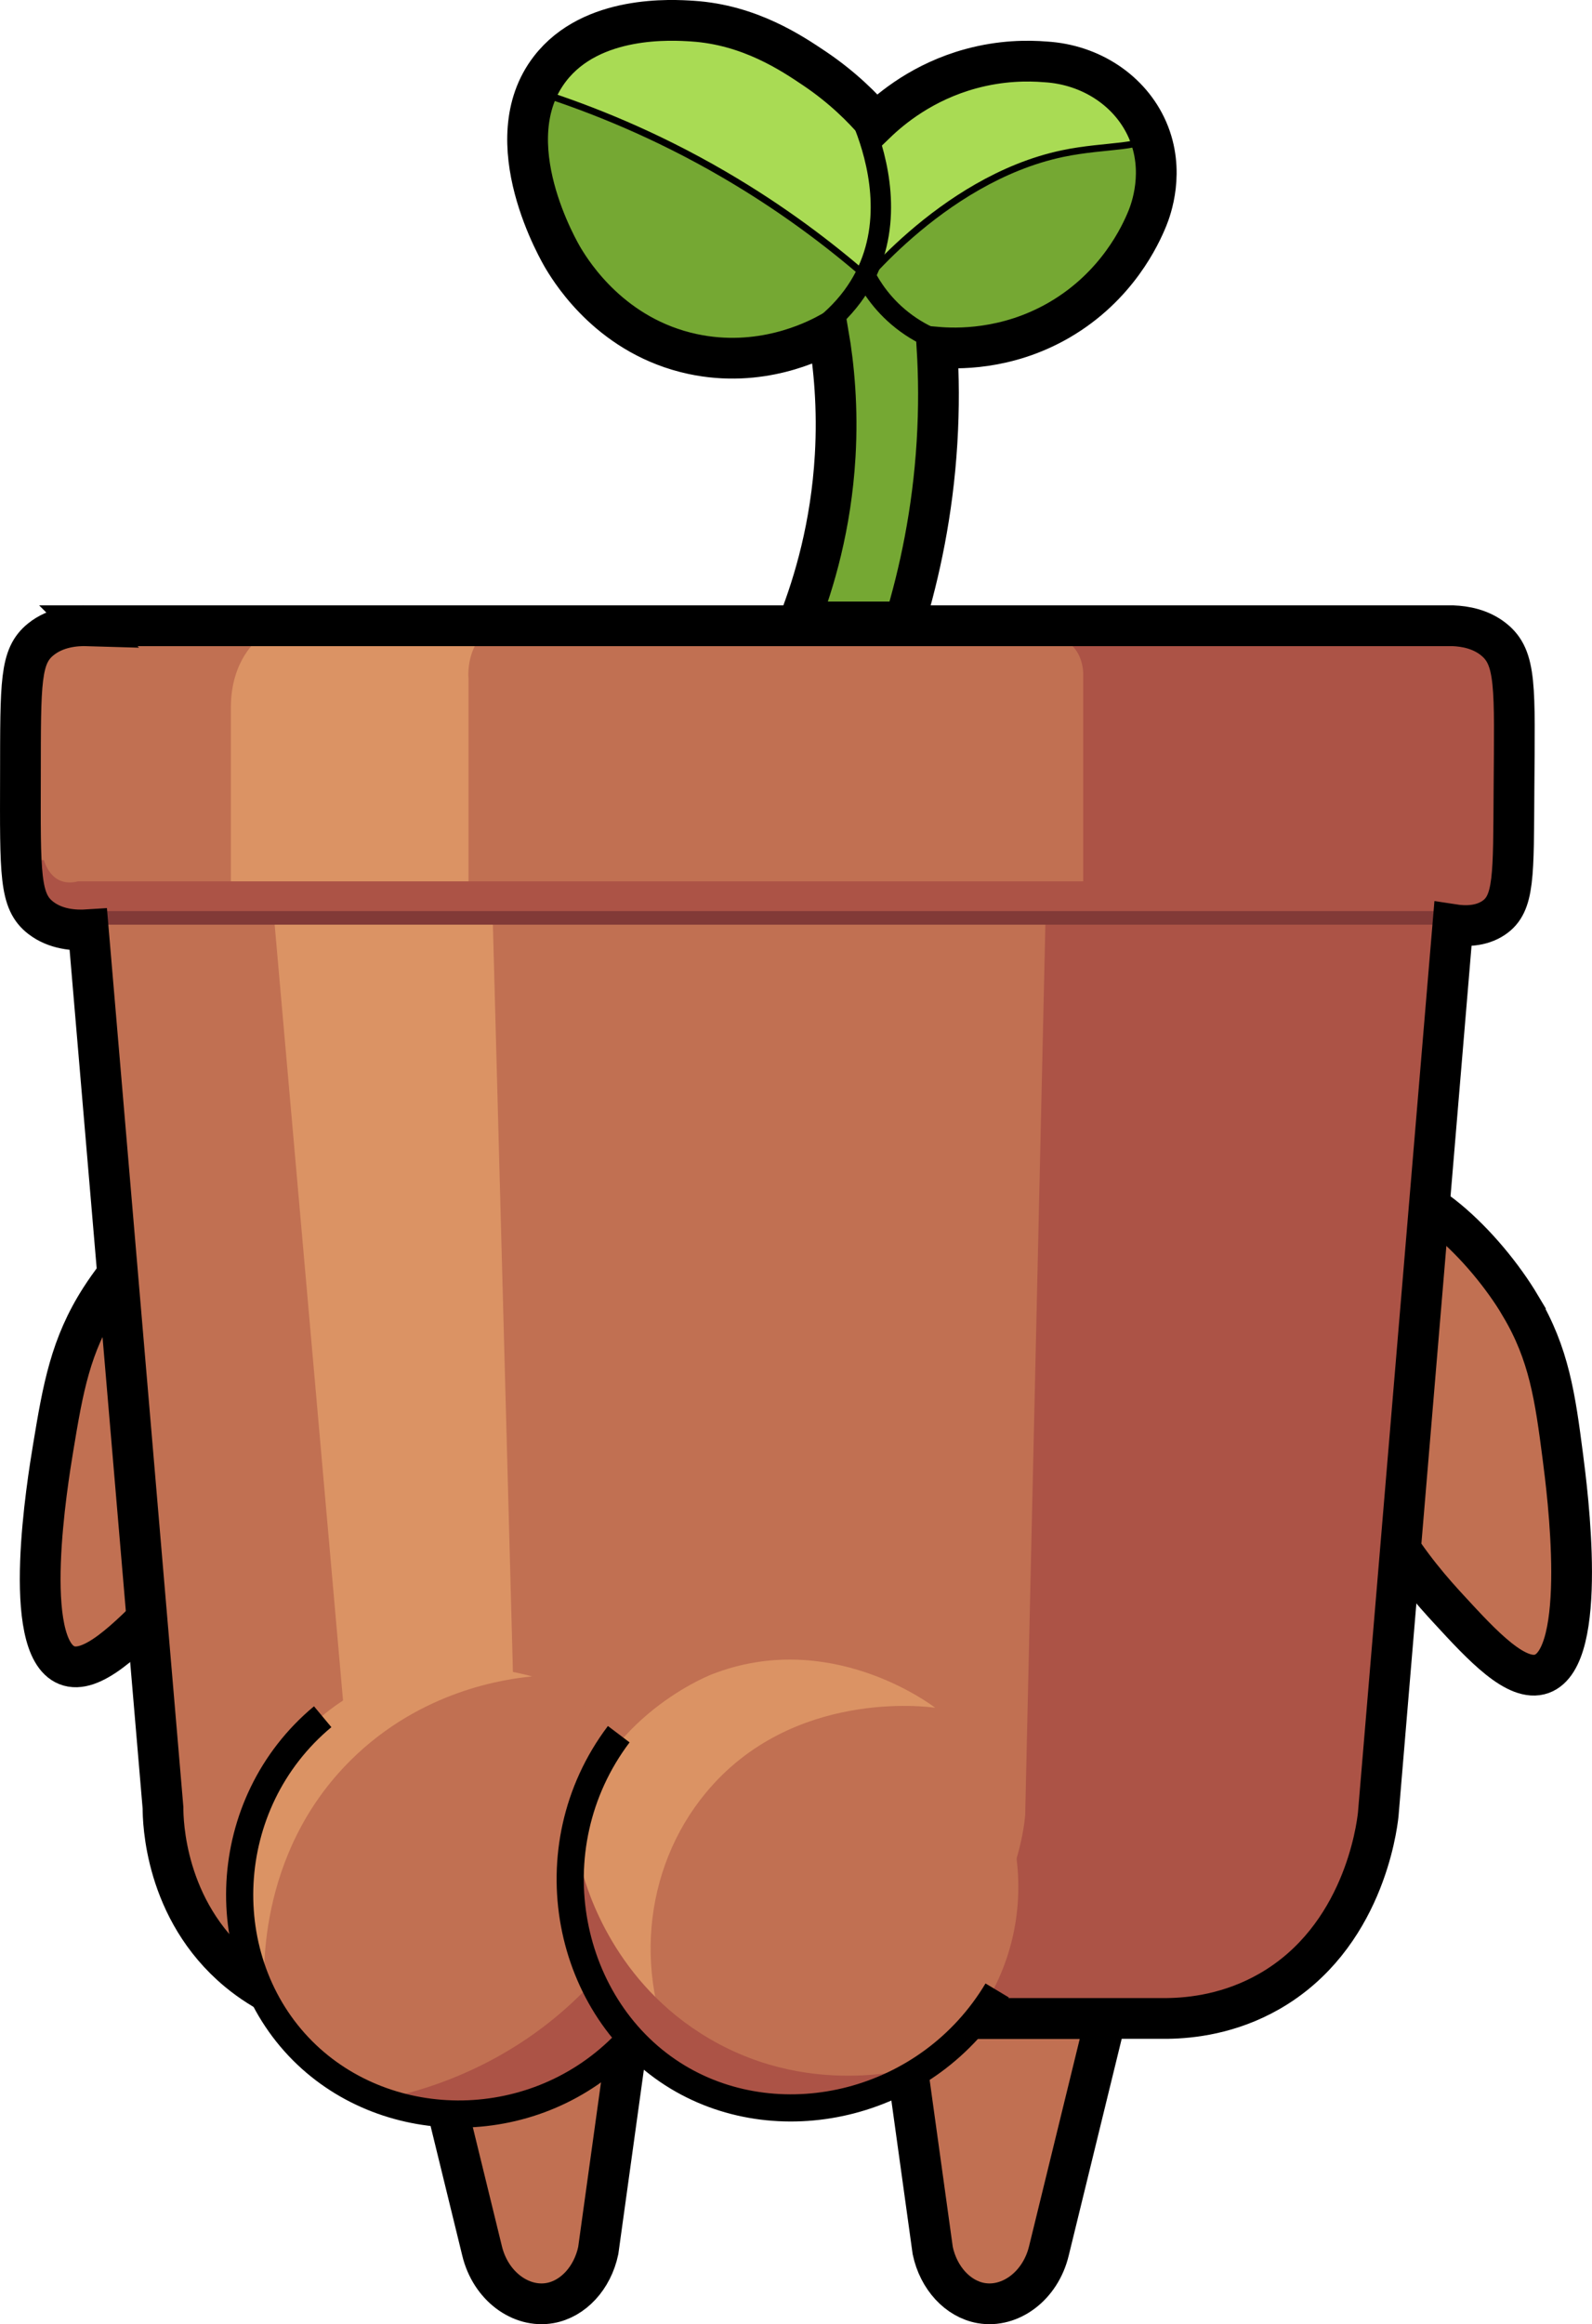 <?xml version="1.0" encoding="UTF-8"?><svg id="Laag_2" xmlns="http://www.w3.org/2000/svg" viewBox="0 0 234.5 342.11"><defs><style>.cls-1{stroke-width:3px;}.cls-1,.cls-2,.cls-3,.cls-4,.cls-5,.cls-6{stroke-miterlimit:10;}.cls-1,.cls-2,.cls-3,.cls-5,.cls-6{stroke:#000;}.cls-1,.cls-2,.cls-4,.cls-5{fill:none;}.cls-2,.cls-6{stroke-width:6px;}.cls-3{fill:#a9db54;}.cls-4{stroke:#823a37;}.cls-4,.cls-5{stroke-width:4px;}.cls-6,.cls-7{fill:#c17052;}.cls-8{fill:#75a833;}.cls-8,.cls-9,.cls-10,.cls-7{stroke-width:0px;}.cls-9{fill:#ac5346;}.cls-10{fill:#db9364;}</style></defs><g id="harry"><path id="been_l" class="cls-6" d="m62.64,297.11l8.36,34.18c1.25,5.24,5.73,8.47,10,7.72,3.41-.6,6.26-3.67,7.12-7.72,1.58-11.39,3.16-22.78,4.74-34.18h-30.22Z"/><path id="been_r" class="cls-6" d="m162.87,297.11l-8.36,34.18c-1.25,5.24-5.73,8.47-10,7.72-3.41-.6-6.26-3.67-7.12-7.72-1.58-11.39-3.16-22.78-4.74-34.18h30.22Z"/><path id="arm_l" class="cls-6" d="m14.83,191.11c5.51-8.57,16.66-18.86,23-16,7.58,3.42,4.47,23.9,4,27-2.77,18.27-13.42,29.37-18,34-5.1,5.17-10.35,10.47-14,9-6.82-2.75-2.82-27.02-2-32,1.45-8.77,2.55-15.08,7-22Z"/><path id="arm_r" class="cls-6" d="m223.98,192.23c-5.21-8.76-16-19.43-22.44-16.78-7.69,3.16-5.29,23.73-4.93,26.85,2.14,18.36,12.4,29.81,16.82,34.6,4.92,5.34,9.98,10.82,13.68,9.48,6.91-2.51,3.75-26.9,3.1-31.91-1.14-8.82-2.03-15.16-6.24-22.23Z"/><g id="pot"><path class="cls-7" d="m13.01,92.11h201c1.76.07,4.07.46,6,2,3.4,2.71,3.1,6.96,3,22-.09,12.87.09,16.92-3,19-1.89,1.27-4.19,1.26-6,.98-3.67,43.67-7.33,87.35-11,131.02-.23,2.09-2.28,18.12-16,26-5.83,3.35-11.55,3.95-15,4H54.64c-2.69,0-11.64-.36-19.63-7-10.79-8.98-11-22.11-11-24-3.67-43.08-7.33-86.17-11-129.25-2.11.14-4.83-.08-7-1.75-3.15-2.43-3.03-6.3-3-21,.02-13.8-.07-17.52,3-20,2.24-1.8,5.04-2.06,7-2Z"/><path class="cls-9" d="m154.07,132.31l-3.06,134.8s-1.4,24-25.7,30h37.56s18.76,0,18.76,0l13.5-10.93,7.37-15.95,10.09-117.14,1.43-22.98-59.94,2.2Z"/><path class="cls-10" d="m38.01,94.11s-4,3-4,10v28.2h35v-32.43s-.59-5.79,4.21-7.78-35.21,2.01-35.21,2.01Z"/><path class="cls-10" d="m40.28,134.11l11.73,133s1.06,19,21.03,30h23.09s-18.12-11-20.12-34l-3.51-130.8-32.22,1.8Z"/><line class="cls-4" x1="12.01" y1="134.11" x2="217.01" y2="134.11"/><path class="cls-9" d="m6.47,126.6s1.01,4.18,5.04,3.13h148.05v-30.59s0-3.86-3.02-4.9v-3.13l60.43,1.53,5.1,4.56v36.91H3.45l-.45-5.7.45-1.81h3.02Z"/><path class="cls-2" d="m13.01,92.11h201c1.76.07,4.07.46,6,2,3.4,2.71,3.1,6.96,3,22-.09,12.87.09,16.92-3,19-1.89,1.27-4.19,1.26-6,.98-3.67,43.67-7.33,87.35-11,131.02-.23,2.09-2.28,18.12-16,26-5.83,3.35-11.55,3.95-15,4H54.64c-2.69,0-11.64-.36-19.63-7-10.79-8.98-11-22.11-11-24-3.67-43.08-7.33-86.17-11-129.25-2.11.14-4.83-.08-7-1.75-3.15-2.43-3.03-6.3-3-21,.02-13.8-.07-17.52,3-20,2.24-1.8,5.04-2.06,7-2Z"/></g><g id="plant"><path class="cls-8" d="m133.27,91.55c2.16-7.16,4.12-16.08,4.75-26.44.31-5.05.26-9.74,0-14,2.7.23,10.2.52,18-4,8.58-4.98,12.02-12.58,13-15,.48-1.19,2.66-6.9,0-13-2.51-5.74-8.33-9.6-15-10-2.67-.22-6.55-.21-11,1-7.07,1.92-11.74,5.82-14,8-1.91-2.22-4.86-5.21-9-8-3.38-2.27-9.57-6.45-18-7-2.93-.19-14.84-.97-21,7-8.24,10.66,1.45,27.1,2,28,1.39,2.29,7.19,11.47,19,14,9.94,2.13,17.83-1.82,20-3,.83,4.85,1.41,10.97,1,18-.6,10.29-3.09,18.65-5.35,24.44h15.6Z"/><path class="cls-3" d="m169.52,19.61c-.54,2.29-6.48,1.63-13,3-18.19,3.82-31.17,21.18-30.33,20.11,1.18-1.5,2.46-3.53,3.33-6.11,2.58-7.7-3.52-13.12-2-18,2.3-7.4,17.46-7.82,22-8,5.46-.21,9.14.73,12,2,3.3,1.47,8.54,4.73,8,7Z"/><path class="cls-3" d="m79.52,13.61c7.65,2.46,17,6.19,27,12,8.57,4.98,15.54,10.27,21,15,.56-1.61,5.18-15.63-3-27-9.04-12.56-28.53-14.66-39-7-2.98,2.18-4.84,4.87-6,7Z"/><path class="cls-1" d="m125.42,14.39s14.63,24.89-9.88,37.31"/><path class="cls-1" d="m127.46,40.55c.81,1.58,2.61,4.56,6.06,7.06,3.44,2.5,6.82,3.29,8.57,3.57"/><path class="cls-2" d="m133.27,91.55c2.16-7.16,4.12-16.08,4.75-26.44.31-5.05.26-9.74,0-14,2.7.23,10.2.52,18-4,8.58-4.98,12.02-12.58,13-15,.48-1.19,2.66-6.9,0-13-2.51-5.74-8.33-9.6-15-10-2.67-.22-6.55-.21-11,1-7.07,1.92-11.74,5.82-14,8-1.91-2.22-4.86-5.21-9-8-3.38-2.27-9.57-6.45-18-7-2.93-.19-14.84-.97-21,7-8.24,10.66,1.45,27.1,2,28,1.39,2.29,7.19,11.47,19,14,9.94,2.13,17.83-1.82,20-3,.83,4.85,1.41,10.97,1,18-.6,10.29-3.09,18.65-5.35,24.44h15.6Z"/></g><g id="billlen"><g id="bil_l"><circle class="cls-7" cx="67.92" cy="278.53" r="32.91"/><path class="cls-10" d="m39.01,294.11c-.22-2.72-1.38-21.11,12.66-35.02,10.39-10.3,22.88-11.96,26.71-12.32-2.12-.6-16.74-4.49-29.09,4.39-8.18,5.88-11.02,14.01-11.9,16.66-4.19,12.69.39,23.58,1.62,26.29Z"/><path class="cls-9" d="m99.26,271.9c-1.77,5.02-5.63,13.79-13.92,21.88-11.57,11.31-24.76,14.45-30.11,15.41,2.57,1.19,7.34,3,13.48,2.93,10.06-.12,17.06-5.17,19.41-7.04,2.34-1.97,7.98-7.25,10.62-16.17,2.24-7.58,1.2-14,.51-17.01Z"/><path class="cls-5" d="m92.23,300.69c-13.18,13.77-35.04,13.8-47.65,1.19-13.2-13.21-12.4-36.4,2.95-49.18"/></g><g id="bil_r"><circle class="cls-7" cx="117.09" cy="277.73" r="32.91"/><path class="cls-10" d="m100.51,305.07c-7.35-13.47-5.92-29.88,3.49-41.21,12.7-15.3,32.7-12.64,33.75-12.48-.73-.56-15.64-11.71-32.97-4.89-1.01.4-17.09,7.05-20.3,24.03-2.49,13.21,3.87,27.03,16.02,34.55Z"/><path class="cls-9" d="m138.11,303.51c-2.38.79-18.02,5.71-33.6-3.41-13.98-8.17-17.99-21.84-18.75-24.62-.29,3.32-.44,9.26,1.68,15.73,3.48,10.58,10.7,15.47,13.29,17.03,1.71.96,5.17,2.66,9.92,3.33.84.12,4.38.59,9.25-.16,8.19-1.27,14.5-5.13,18.21-7.9Z"/><path class="cls-5" d="m146.88,292.99c-10.07,16.83-31.69,21.97-47.01,12.78-16.41-9.85-21.43-33.68-8.73-50.5"/></g></g></g></svg>